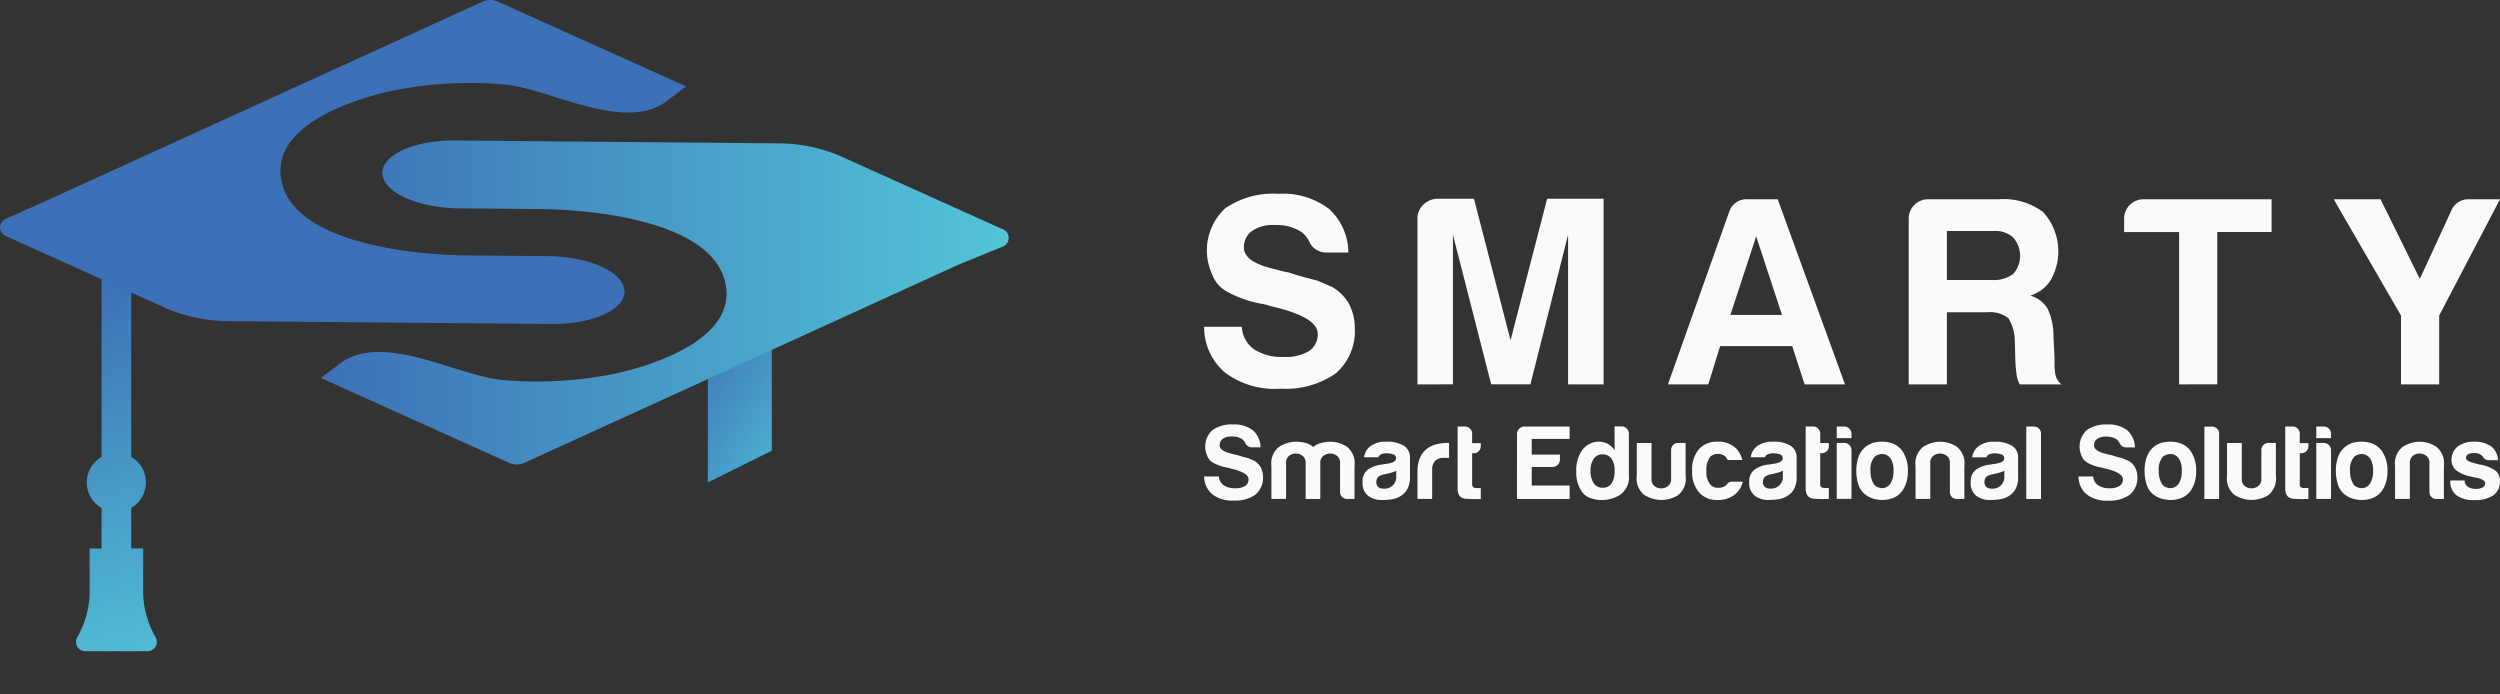 <svg xmlns="http://www.w3.org/2000/svg" xmlns:xlink="http://www.w3.org/1999/xlink" width="137.268" height="38.132" viewBox="0 0 137.268 38.132"><rect x="0" y="0" width="137.268" height="38.132" fill="#333333" stroke="none"/><defs><linearGradient id="a" x1="0.219" y1="-0.035" x2="0.981" y2="1.416" gradientUnits="objectBoundingBox"><stop offset="0" stop-color="#3d71b7"/><stop offset="1" stop-color="#52c5d7"/></linearGradient><linearGradient id="b" x1="0.441" y1="0" x2="0.511" y2="1.15" xlink:href="#a"/><linearGradient id="c" x1="0" y1="0.5" x2="1" y2="0.5" xlink:href="#a"/><linearGradient id="d" x1="7.347" y1="29.237" x2="8.347" y2="29.237" xlink:href="#a"/></defs><g transform="translate(-7.884)"><g transform="translate(74 10.645)"><path d="M4.3,77.479H6.368a1.622,1.622,0,0,0,.68,1.241,2.791,2.791,0,0,0,1.625.414,2.45,2.45,0,0,0,1.389-.325,1.076,1.076,0,0,0,.473-.946q0-.945-2.659-1.536l-.059-.03-.236-.059a6.155,6.155,0,0,1-2.009-.68,1.766,1.766,0,0,1-.827-.946,3.143,3.143,0,0,1,.709-3.634,4.62,4.62,0,0,1,2.925-.8,4.176,4.176,0,0,1,2.778.827A3.278,3.278,0,0,1,12.219,73.4H11.037a1.006,1.006,0,0,1-.975-.621,1.461,1.461,0,0,0-.414-.5A2.431,2.431,0,0,0,8.2,71.895a1.968,1.968,0,0,0-1.271.325,1.07,1.07,0,0,0-.443.916q0,.8,1.714,1.182a5.171,5.171,0,0,0,.739.177q.532.177.931.281t.635.163l.827.355a2.557,2.557,0,0,1,.916.916,2.887,2.887,0,0,1,.325,1.359A3.053,3.053,0,0,1,11.51,80.05a4.812,4.812,0,0,1-3.014.827,4.544,4.544,0,0,1-3.014-.857A3.264,3.264,0,0,1,4.3,77.479Zm11.713,3.162v-9.1a1.026,1.026,0,0,1,.31-.753,1.14,1.14,0,0,1,.753-.34h2.039l2.009,7.771,2.009-7.771h3.1V80.641h-1.95V72.426l-2.068,8.214H20.061l-2.1-8.214v8.214ZM34.138,70.476h1.655l3.694,10.165H37.27l-.68-2.1H32.631l-.65,2.1H29.765l3.368-9.485A.992.992,0,0,1,34.138,70.476Zm.473,2.039-1.418,4.314h2.837Zm8.374,8.126v-9.1a1.059,1.059,0,0,1,1.064-1.064h3.871a3.61,3.61,0,0,1,2.452.709,3.2,3.2,0,0,1,.414,3.723,2.017,2.017,0,0,1-1.123.857,1.645,1.645,0,0,1,.946.709,3.5,3.5,0,0,1,.325,1.507l.059,1.211v.384a2.32,2.32,0,0,0,.03.384.9.9,0,0,0,.355.68h-2.3a1.709,1.709,0,0,1-.177-.62,6.194,6.194,0,0,1-.059-.65l-.03-1.093a2.391,2.391,0,0,0-.355-1.271,1.613,1.613,0,0,0-1.152-.325H45.082v3.959h-2.1Zm2.1-5.732h2.452a1.8,1.8,0,0,0,1.182-.325,1.506,1.506,0,0,0,0-2.009,1.445,1.445,0,0,0-1.064-.355H45.082v2.689Zm12.747,5.732V72.279H54.815V71.54a1.059,1.059,0,0,1,1.064-1.064h7.032v1.8H59.927v8.362Zm14.284,0h-2.1V76.859l-3.694-6.382h2.571l2.157,4.373,1.743-3.782a1.01,1.01,0,0,1,.975-.591h1.684l-3.339,6.382v3.782Z" transform="translate(-4.3 -70.181)" fill="#fafafa"/><path d="M4.3,90.9h.809a.634.634,0,0,0,.266.485,1.091,1.091,0,0,0,.636.162.958.958,0,0,0,.543-.127.421.421,0,0,0,.185-.37q0-.37-1.04-.6l-.023-.012-.092-.023a2.407,2.407,0,0,1-.786-.266.69.69,0,0,1-.324-.37,1.229,1.229,0,0,1,.277-1.421,1.807,1.807,0,0,1,1.144-.312,1.633,1.633,0,0,1,1.086.324A1.282,1.282,0,0,1,7.4,89.3H6.935a.393.393,0,0,1-.381-.243.571.571,0,0,0-.162-.2.951.951,0,0,0-.566-.15.77.77,0,0,0-.5.127.419.419,0,0,0-.173.358q0,.312.67.462a2.018,2.018,0,0,0,.289.069q.208.069.364.11l.248.064.324.139a1,1,0,0,1,.358.358,1.129,1.129,0,0,1,.127.532,1.194,1.194,0,0,1-.416.971,1.882,1.882,0,0,1-1.179.324,1.777,1.777,0,0,1-1.179-.335A1.277,1.277,0,0,1,4.3,90.9Zm6.374,1.236h-.8V90.169a.476.476,0,0,0-.168-.4.607.607,0,0,0-.376-.127.582.582,0,0,0-.37.127.483.483,0,0,0-.162.4v1.964H7.993v-1.8a1.165,1.165,0,0,1,.41-1.052,1.793,1.793,0,0,1,.907-.289,2.341,2.341,0,0,1,.52.058,1.1,1.1,0,0,1,.462.231,1.021,1.021,0,0,1,.41-.214,2.3,2.3,0,0,1,.491-.075,1.74,1.74,0,0,1,.936.266,1.172,1.172,0,0,1,.428,1.075v1.8h-.4a.376.376,0,0,1-.393-.393V90.169a.476.476,0,0,0-.168-.4.618.618,0,0,0-.751,0,.475.475,0,0,0-.168.4v1.964Zm4.363-.127a1.423,1.423,0,0,1-.514.156,4.643,4.643,0,0,1-.48.029,1.21,1.21,0,0,1-.728-.225A.857.857,0,0,1,13,91.221a.8.8,0,0,1,.283-.693,1.631,1.631,0,0,1,.722-.277.678.678,0,0,0,.139-.017c.054-.012.116-.021.185-.029q.508-.069.508-.3a.219.219,0,0,0-.179-.225,1.191,1.191,0,0,0-.329-.052.845.845,0,0,0-.289.046.315.315,0,0,0-.185.173h-.774a.89.89,0,0,1,.324-.589,1.334,1.334,0,0,1,.89-.266,1.741,1.741,0,0,1,.971.22.742.742,0,0,1,.335.647v1.052a1.328,1.328,0,0,1-.168.722A1.025,1.025,0,0,1,15.037,92.006Zm-.185-1.421a2.18,2.18,0,0,1-.451.15l-.266.058a.682.682,0,0,0-.3.15.47.47,0,0,0-.081.254.375.375,0,0,0,.1.277.438.438,0,0,0,.3.092.64.64,0,0,0,.693-.693v-.289Zm1.162,1.548V90.643a1.9,1.9,0,0,1,.133-.757,1.252,1.252,0,0,1,.364-.491,1.429,1.429,0,0,1,.514-.254,2.287,2.287,0,0,1,.607-.081h.116v.82h-.266a.677.677,0,0,0-.5.162.694.694,0,0,0-.162.508v1.583h-.809Zm3.474,0a6.006,6.006,0,0,1-.826-.012q-.445-.035-.445-.566v-3.4h.416a.366.366,0,0,1,.266.116.379.379,0,0,1,.116.277v.52h.474v.162a.373.373,0,0,1-.116.283.388.388,0,0,1-.277.11h-.081v1.71q0,.2.231.2h.243v.6Zm1.99,0V88.574a.414.414,0,0,1,.416-.416h2.473v.682h-2.08V89.7h1.548v.266a.414.414,0,0,1-.416.416H22.287v1.017h2.08v.74H21.478Zm5.357-3.986h.393a.37.37,0,0,1,.277.121.385.385,0,0,1,.116.272v2.253a1.194,1.194,0,0,1-.474,1.109,1.939,1.939,0,0,1-1.028.289,1.82,1.82,0,0,1-.589-.1.969.969,0,0,1-.462-.318,1.843,1.843,0,0,1-.335-1.167,1.874,1.874,0,0,1,.335-1.167,1.126,1.126,0,0,1,1.4-.335,1.1,1.1,0,0,1,.37.358Zm-1.317,2.427a1.2,1.2,0,0,0,.173.7.574.574,0,0,0,.5.243.562.562,0,0,0,.485-.243,1.273,1.273,0,0,0,.162-.7,1.113,1.113,0,0,0-.173-.659.6.6,0,0,0-.5-.231.551.551,0,0,0-.474.243A1.06,1.06,0,0,0,25.517,90.573Zm5.218-1.514v1.8a1.154,1.154,0,0,1-.428,1.075,1.8,1.8,0,0,1-.936.254,1.857,1.857,0,0,1-.907-.277,1.147,1.147,0,0,1-.41-1.052v-1.8h.809v1.964a.482.482,0,0,0,.162.4.581.581,0,0,0,.37.127.605.605,0,0,0,.376-.127.475.475,0,0,0,.168-.4V89.453a.388.388,0,0,1,.11-.277.374.374,0,0,1,.283-.116h.4ZM33.3,91.186h.578a1.262,1.262,0,0,1-.485.74,1.471,1.471,0,0,1-.9.266,1.287,1.287,0,0,1-1.028-.427,1.734,1.734,0,0,1-.37-1.19,1.715,1.715,0,0,1,.358-1.156,1.288,1.288,0,0,1,1.028-.428,1.384,1.384,0,0,1,1.075.416,1.585,1.585,0,0,1,.3.589h-.809a.681.681,0,0,0-.116-.173.555.555,0,0,0-.428-.162.563.563,0,0,0-.416.162,1.129,1.129,0,0,0-.208.763,1.081,1.081,0,0,0,.208.751.546.546,0,0,0,.451.185.654.654,0,0,0,.335-.081.16.16,0,0,0,.064-.04L33,91.336a.509.509,0,0,1,.092-.092A.32.32,0,0,1,33.3,91.186Zm2.965.82a1.423,1.423,0,0,1-.514.156,4.643,4.643,0,0,1-.48.029,1.21,1.21,0,0,1-.728-.225.857.857,0,0,1-.312-.745.8.8,0,0,1,.283-.693,1.631,1.631,0,0,1,.722-.277.678.678,0,0,0,.139-.017c.054-.012.116-.021.185-.029q.508-.069.508-.3a.219.219,0,0,0-.179-.225,1.191,1.191,0,0,0-.329-.052.845.845,0,0,0-.289.046.315.315,0,0,0-.185.173h-.774a.89.89,0,0,1,.324-.589,1.334,1.334,0,0,1,.89-.266,1.741,1.741,0,0,1,.971.22.742.742,0,0,1,.335.647v1.052a1.328,1.328,0,0,1-.168.722A1.025,1.025,0,0,1,36.261,92.006Zm-.185-1.421a2.18,2.18,0,0,1-.451.15l-.266.058a.682.682,0,0,0-.3.15.47.47,0,0,0-.081.254.375.375,0,0,0,.1.277.438.438,0,0,0,.3.092.64.64,0,0,0,.693-.693ZM38.6,92.133a6.006,6.006,0,0,1-.826-.012q-.445-.035-.445-.566v-3.4h.416a.366.366,0,0,1,.266.116.379.379,0,0,1,.116.277v.52H38.6v.162a.373.373,0,0,1-.116.283.388.388,0,0,1-.277.11h-.081v1.71q0,.2.231.2H38.6v.6Zm.434-3.975h.416a.395.395,0,0,1,.393.393v.243h-.809Zm0,.9h.416a.394.394,0,0,1,.393.393v2.681h-.809Zm1.521,2.8a1.142,1.142,0,0,1-.347-.56,2.577,2.577,0,0,1-.1-.734,2.321,2.321,0,0,1,.087-.624,1.287,1.287,0,0,1,.272-.52,1.2,1.2,0,0,1,.774-.41,1.783,1.783,0,0,1,.855.075,1.178,1.178,0,0,1,.647.6,1.918,1.918,0,0,1,.2.89,2.2,2.2,0,0,1-.081.636,1.628,1.628,0,0,1-.208.451,1.155,1.155,0,0,1-.7.474,1.573,1.573,0,0,1-.768.017A1.344,1.344,0,0,1,40.558,91.856Zm.555-2.034a1.065,1.065,0,0,0-.22.792,1.259,1.259,0,0,0,.2.734.517.517,0,0,0,.243.156.552.552,0,0,0,.352.012.591.591,0,0,0,.318-.26,1.3,1.3,0,0,0,.15-.67,1.175,1.175,0,0,0-.133-.624.6.6,0,0,0-.306-.266.562.562,0,0,0-.347-.006A.6.6,0,0,0,41.112,89.822Zm4.929,2.311h-.4a.376.376,0,0,1-.393-.393V90.169a.476.476,0,0,0-.168-.4.606.606,0,0,0-.376-.127.582.582,0,0,0-.37.127.483.483,0,0,0-.162.4v1.964h-.809v-1.8a1.165,1.165,0,0,1,.41-1.052,1.793,1.793,0,0,1,.907-.289,1.74,1.74,0,0,1,.936.266,1.172,1.172,0,0,1,.428,1.075v1.8Zm2.387-.127a1.423,1.423,0,0,1-.514.156,4.643,4.643,0,0,1-.48.029,1.21,1.21,0,0,1-.728-.225.857.857,0,0,1-.312-.745.8.8,0,0,1,.283-.693,1.631,1.631,0,0,1,.722-.277.678.678,0,0,0,.139-.017q.081-.017.185-.029.508-.069.508-.3a.219.219,0,0,0-.179-.225,1.191,1.191,0,0,0-.329-.052.845.845,0,0,0-.289.046.315.315,0,0,0-.185.173h-.774a.89.89,0,0,1,.324-.589,1.334,1.334,0,0,1,.89-.266,1.741,1.741,0,0,1,.971.22.742.742,0,0,1,.335.647v1.052a1.328,1.328,0,0,1-.168.722A1.025,1.025,0,0,1,48.429,92.006Zm-.185-1.421a2.18,2.18,0,0,1-.451.15l-.266.058a.682.682,0,0,0-.3.15.47.47,0,0,0-.081.254.375.375,0,0,0,.1.277.438.438,0,0,0,.3.092.64.64,0,0,0,.693-.693v-.289Zm1.2-2.427h.416a.389.389,0,0,1,.277.11.36.36,0,0,1,.116.272v3.594h-.809V88.158ZM52.309,90.9h.809a.634.634,0,0,0,.266.485,1.091,1.091,0,0,0,.636.162.958.958,0,0,0,.543-.127.421.421,0,0,0,.185-.37q0-.37-1.04-.6l-.023-.012-.092-.023a2.406,2.406,0,0,1-.786-.266.69.69,0,0,1-.324-.37,1.229,1.229,0,0,1,.277-1.421,1.807,1.807,0,0,1,1.144-.312,1.633,1.633,0,0,1,1.086.324,1.282,1.282,0,0,1,.416.936h-.462a.393.393,0,0,1-.381-.243.571.571,0,0,0-.162-.2.951.951,0,0,0-.566-.15.77.77,0,0,0-.5.127.419.419,0,0,0-.173.358q0,.312.67.462a2.018,2.018,0,0,0,.289.069q.208.069.364.11l.248.064.324.139a1,1,0,0,1,.358.358,1.129,1.129,0,0,1,.127.532,1.194,1.194,0,0,1-.416.971,1.882,1.882,0,0,1-1.179.324,1.777,1.777,0,0,1-1.179-.335A1.277,1.277,0,0,1,52.309,90.9Zm4.074.959a1.142,1.142,0,0,1-.347-.56,2.577,2.577,0,0,1-.1-.734,2.321,2.321,0,0,1,.087-.624,1.287,1.287,0,0,1,.272-.52,1.2,1.2,0,0,1,.774-.41,1.783,1.783,0,0,1,.855.075,1.178,1.178,0,0,1,.647.6,1.918,1.918,0,0,1,.2.89,2.2,2.2,0,0,1-.081.636,1.628,1.628,0,0,1-.208.451,1.155,1.155,0,0,1-.7.474,1.573,1.573,0,0,1-.768.017A1.344,1.344,0,0,1,56.384,91.856Zm.555-2.034a1.065,1.065,0,0,0-.22.792,1.259,1.259,0,0,0,.2.734.517.517,0,0,0,.243.156.552.552,0,0,0,.352.012.591.591,0,0,0,.318-.26,1.3,1.3,0,0,0,.15-.67,1.175,1.175,0,0,0-.133-.624.6.6,0,0,0-.306-.266.562.562,0,0,0-.347-.006A.6.6,0,0,0,56.938,89.822Zm2.283-1.664h.416a.389.389,0,0,1,.277.11.36.36,0,0,1,.116.272v3.594h-.809V88.158Zm3.924.9v1.8a1.154,1.154,0,0,1-.428,1.075,1.8,1.8,0,0,1-.936.254,1.857,1.857,0,0,1-.907-.277,1.147,1.147,0,0,1-.41-1.052v-1.8h.809v1.964a.482.482,0,0,0,.162.4.581.581,0,0,0,.37.127.605.605,0,0,0,.376-.127.475.475,0,0,0,.168-.4V89.453a.388.388,0,0,1,.11-.277.373.373,0,0,1,.283-.116h.4Zm1.786,3.074a6.006,6.006,0,0,1-.826-.012q-.445-.035-.445-.566v-3.4h.416a.366.366,0,0,1,.266.116.379.379,0,0,1,.116.277v.52h.474v.162a.373.373,0,0,1-.116.283.388.388,0,0,1-.277.11h-.081v1.71q0,.2.231.2h.243v.6Zm.434-3.975h.416a.395.395,0,0,1,.393.393v.243h-.809Zm0,.9h.416a.394.394,0,0,1,.393.393v2.681h-.809Zm1.521,2.8a1.142,1.142,0,0,1-.347-.56,2.577,2.577,0,0,1-.1-.734,2.32,2.32,0,0,1,.087-.624,1.287,1.287,0,0,1,.272-.52,1.2,1.2,0,0,1,.774-.41,1.783,1.783,0,0,1,.855.075,1.178,1.178,0,0,1,.647.6,1.918,1.918,0,0,1,.2.89,2.2,2.2,0,0,1-.081.636,1.628,1.628,0,0,1-.208.451,1.155,1.155,0,0,1-.7.474,1.573,1.573,0,0,1-.768.017A1.344,1.344,0,0,1,66.887,91.856Zm.555-2.034a1.065,1.065,0,0,0-.22.792,1.259,1.259,0,0,0,.2.734.517.517,0,0,0,.243.156.552.552,0,0,0,.352.012.591.591,0,0,0,.318-.26,1.3,1.3,0,0,0,.15-.67,1.175,1.175,0,0,0-.133-.624.6.6,0,0,0-.306-.266.562.562,0,0,0-.347-.006A.6.6,0,0,0,67.442,89.822Zm4.929,2.311h-.4a.376.376,0,0,1-.393-.393V90.169a.476.476,0,0,0-.168-.4.607.607,0,0,0-.376-.127.582.582,0,0,0-.37.127.483.483,0,0,0-.162.4v1.964H69.69v-1.8a1.165,1.165,0,0,1,.41-1.052,1.793,1.793,0,0,1,.907-.289,1.74,1.74,0,0,1,.936.266,1.172,1.172,0,0,1,.428,1.075v1.8Zm.354-1.017h.786a.425.425,0,0,0,.173.347.821.821,0,0,0,.462.116A.745.745,0,0,0,74.5,91.5a.246.246,0,0,0,.139-.22q0-.208-.485-.312a2.2,2.2,0,0,1-.312-.069,1.822,1.822,0,0,1-.82-.358.709.709,0,0,1-.231-.555.92.92,0,0,1,.335-.728,1.441,1.441,0,0,1,.9-.266,1.575,1.575,0,0,1,.959.266,1.017,1.017,0,0,1,.358.751h-.5a.367.367,0,0,1-.335-.2l-.092-.092a.623.623,0,0,0-.381-.1.687.687,0,0,0-.347.069.233.233,0,0,0-.1.208q0,.185.6.312a1.18,1.18,0,0,0,.121.035.45.45,0,0,0,.1.012,2.14,2.14,0,0,1,.82.347.729.729,0,0,1,.22.555.924.924,0,0,1-.37.786,1.754,1.754,0,0,1-1.04.254,1.525,1.525,0,0,1-.982-.266.929.929,0,0,1-.335-.774v-.035Z" transform="translate(-4.3 -75.384)" fill="#fafafa"/></g><g transform="translate(7.884 0)"><path d="M73.777,26.59v8.776l-3.512,1.741V31.136a4.548,4.548,0,0,1,2.584-4.1Z" transform="translate(-31.4 -10.619)" fill-rule="evenodd" fill="url(#a)"/><path d="M22.06,40.417v2.336a5.076,5.076,0,0,1-.68,2.538h0a.511.511,0,0,0,.442.766h3.419a.511.511,0,0,0,.442-.766h0A5.076,5.076,0,0,1,25,42.753V40.417h-.655V38.185a1.613,1.613,0,0,0,0-2.793v-9.16L22.715,25.5v9.891a1.613,1.613,0,0,0,0,2.8v2.228H22.06Z" transform="translate(-17.139 -10.301)" fill="url(#b)"/><g transform="translate(17.616 7.712)"><path d="M77.732,20.76a.51.51,0,0,0,.017-.937l-9.015-4.063a8.808,8.808,0,0,0-3.423-.666l-17.647-.156c-2.263-.02-4.058.8-4,1.826s1.947,1.878,4.211,1.9l2.36.021h0l2.151.019c2.527.022,9.163.566,10.07,3.9.836,3.077-3.6,4.58-5.851,5.1a21.469,21.469,0,0,1-6.31.387c-2.6-.211-6.757-2.793-9.128-.779l-.886.665,10.333,4.659a1.02,1.02,0,0,0,.843,0l2.879-1.314.909-.415,20.1-9.173Z" transform="translate(-40.282 -14.936)" fill="url(#c)"/></g><path d="M15.727,16.078a.51.51,0,0,0,0,.931l8.918,4.013a8.808,8.808,0,0,0,3.423.666l17.647.156c2.263.02,4.058-.8,4-1.826s-1.947-1.878-4.211-1.9l-2.36-.021h0l-2.151-.019c-2.527-.022-9.163-.566-10.07-3.9-.836-3.077,3.6-4.58,5.851-5.1a21.469,21.469,0,0,1,6.31-.387c2.6.211,6.757,2.793,9.128.779L53.1,8.8,42.764,4.145a1.02,1.02,0,0,0-.843,0L39.042,5.461l-.909.415-20.1,9.173Z" transform="translate(-15.425 -4.055)" fill="url(#d)"/><g transform="translate(13.008 20.803)"><path d="M59.636,41.416l-10.693,5.3a1.079,1.079,0,0,1-.958,0L37.859,41.7a1.02,1.02,0,0,1-.567-.914V35.15l-3.513-1.74v9.542a1.02,1.02,0,0,0,.567.914l13.638,6.76a1.079,1.079,0,0,0,.958,0l10.693-5.3,3.512-1.741v-3.91Z" transform="translate(-33.779 -33.41)" fill-rule="evenodd" fill="url(#c)"/></g></g></g></svg>
